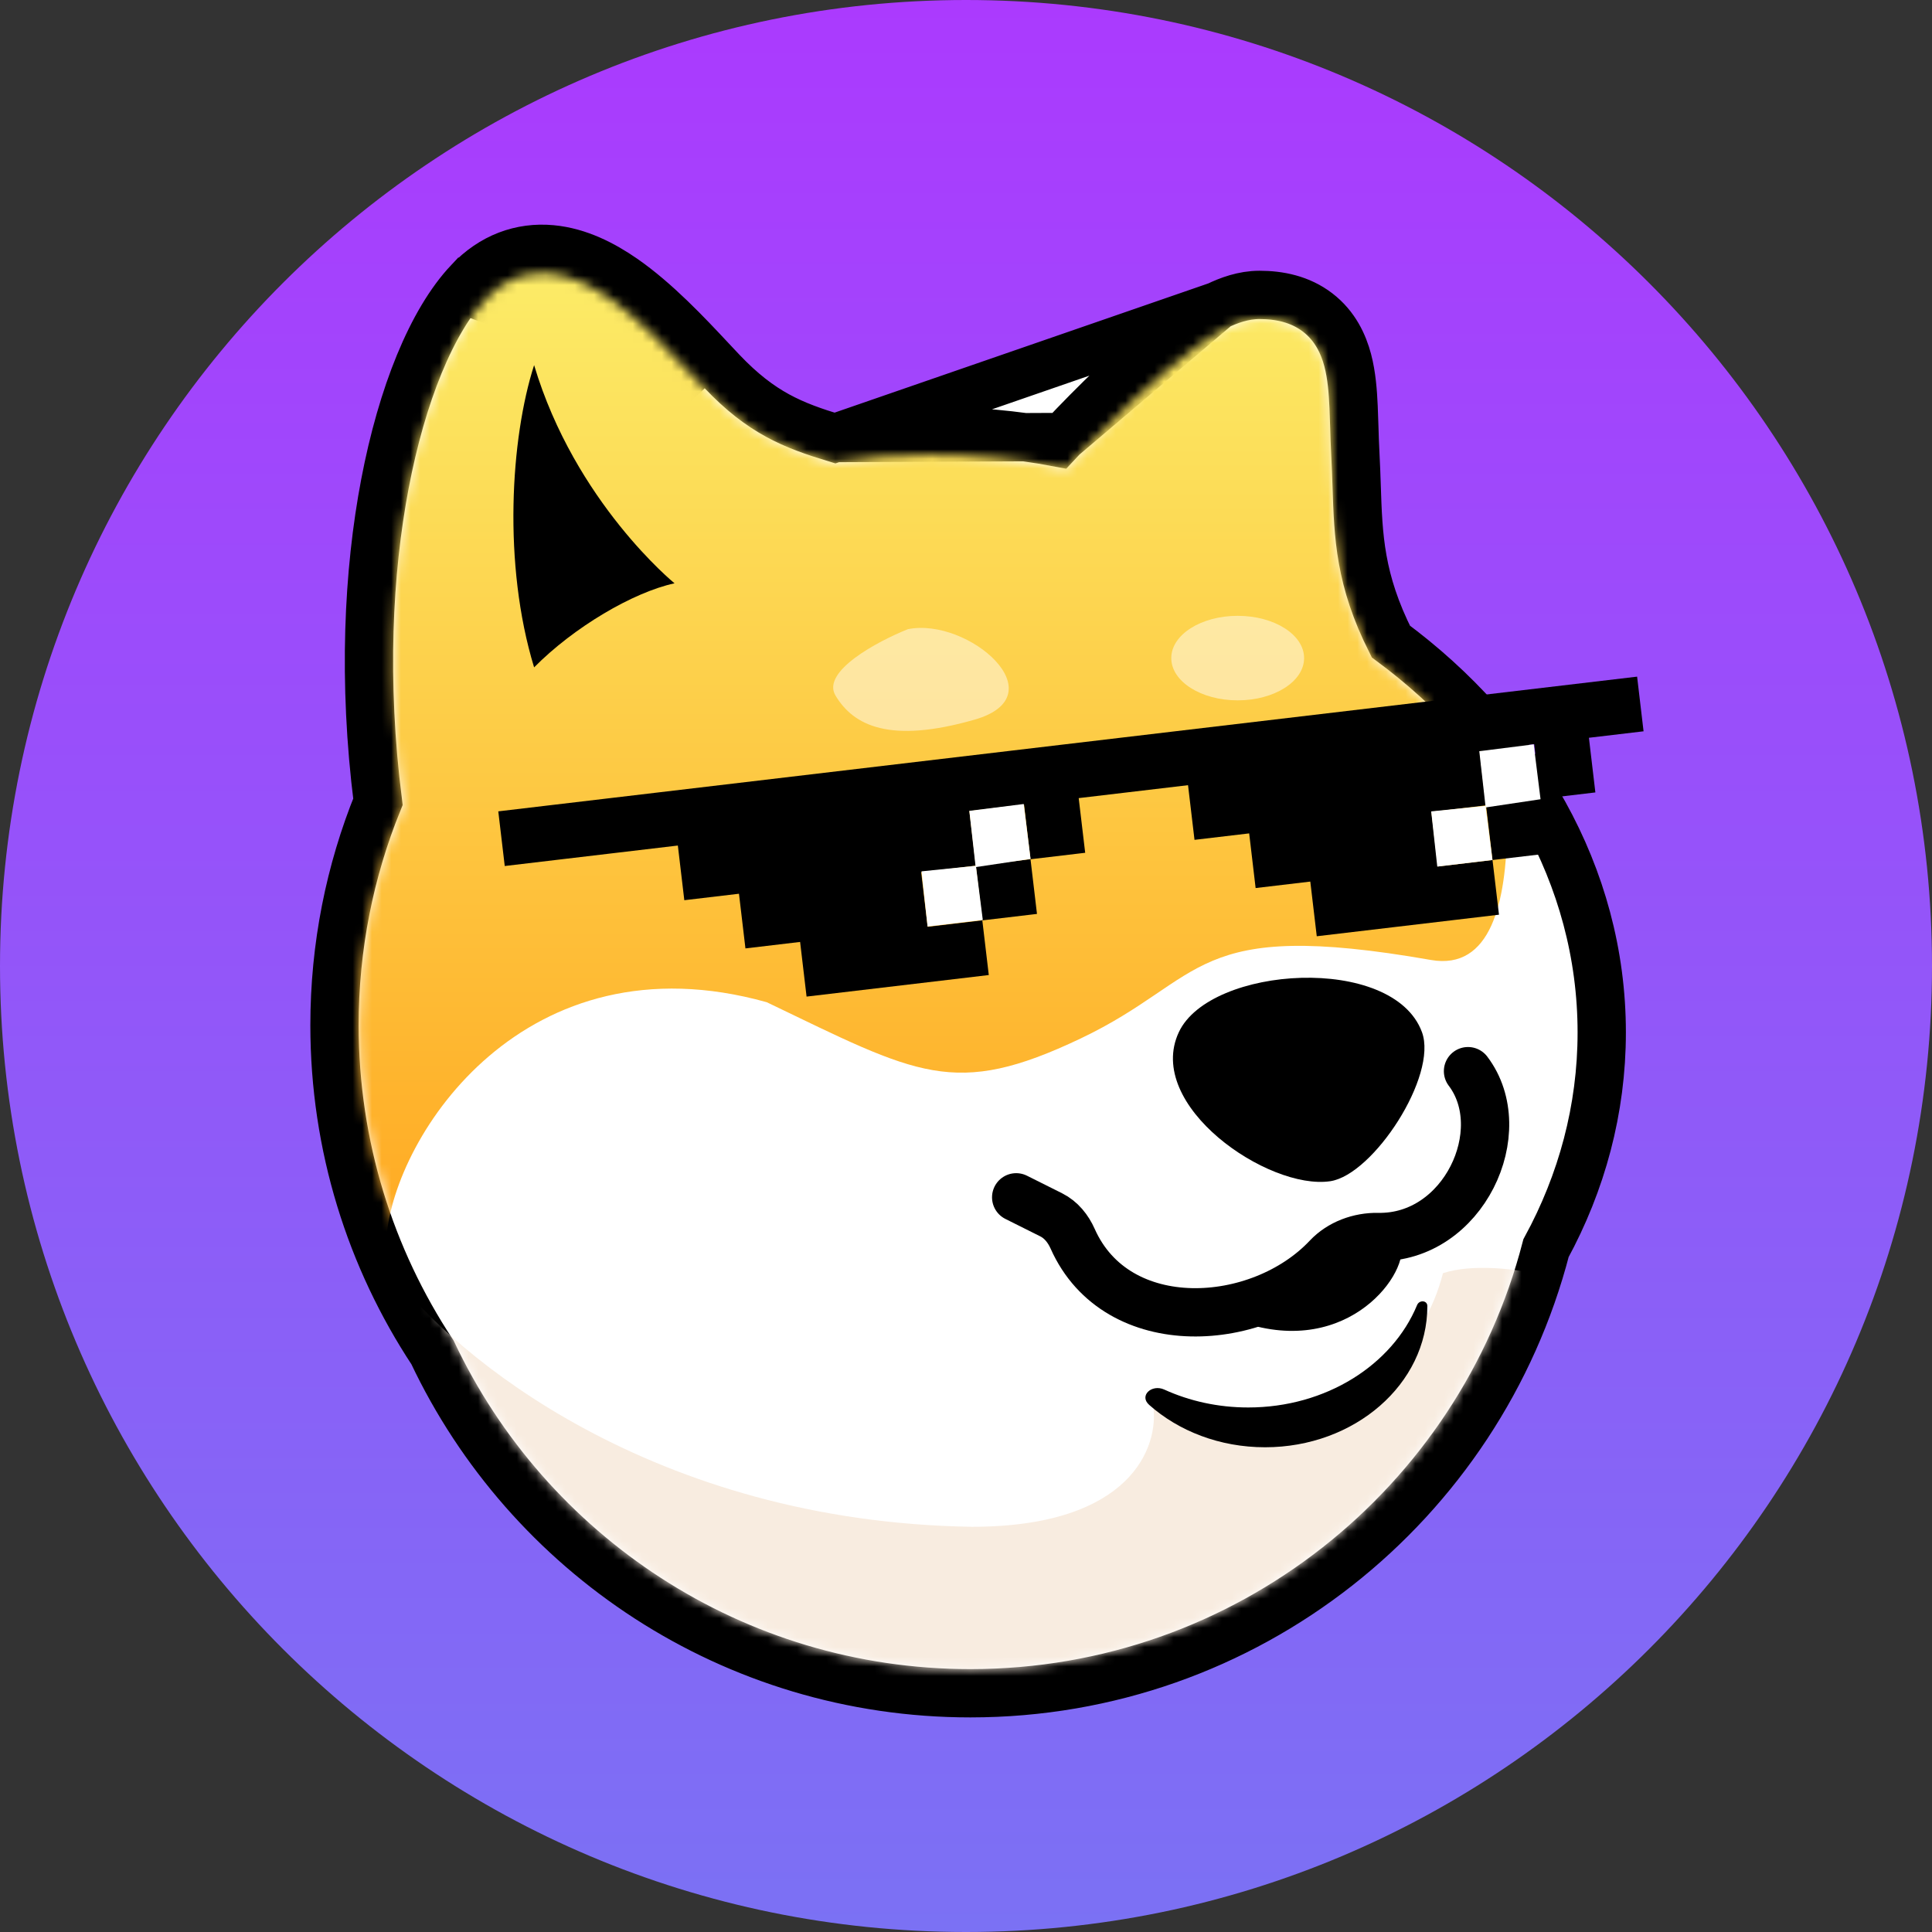<svg width="200" height="200" viewBox="0 0 200 200" fill="none" xmlns="http://www.w3.org/2000/svg">
<rect x="0" y="0" width="200" height="200" fill="#333333" stroke="none"/>
<path d="M100 0C44.772 0 0 44.772 0 100C0 155.229 44.772 200 100 200C155.229 200 200 155.229 200 100C200 44.772 155.229 0 100 0Z" fill="url(#paint0_linear_1313_63)"/>
<path d="M110.025 45.239L110.026 45.238C111.454 43.724 113.427 41.692 115.588 39.647L115.588 39.647C117.728 37.621 120.143 35.493 122.446 33.842L122.447 33.842C123.598 33.018 124.816 32.243 126.029 31.658L110.025 45.239ZM110.025 45.239C109.837 45.438 109.659 45.628 109.49 45.809C105.203 44.994 100.337 44.58 96.18 44.58C92.866 44.58 89.611 44.843 86.434 45.348M110.025 45.239L86.434 45.348M71.775 38.947C72.188 39.388 72.579 39.806 72.945 40.19L71.775 38.947ZM71.775 38.947C69.39 36.4 66.283 33.081 63.091 30.875C61.208 29.573 59.077 28.496 56.854 28.291C54.496 28.074 52.238 28.86 50.341 30.873L71.775 38.947ZM86.434 45.348C82.053 44.018 78.808 42.725 74.756 38.467L74.756 38.467C74.398 38.091 74.014 37.681 73.6 37.239L73.6 37.238L73.519 37.152C71.182 34.656 67.926 31.178 64.513 28.818L64.513 28.818C62.479 27.412 59.927 26.063 57.083 25.802L57.083 25.802C53.941 25.512 50.933 26.599 48.522 29.159L48.521 29.159C44.681 33.237 41.606 40.866 39.851 50.069C38.111 59.193 37.542 70.515 39.123 83.001C36.222 90.148 34.627 97.96 34.627 106.134C34.627 118.636 38.359 130.281 44.771 139.996C54.621 160.846 75.847 175.285 100.454 175.285C129.11 175.285 153.179 155.707 160.044 129.206C163.736 122.423 165.811 114.86 165.811 106.879C165.811 90.577 157.19 76.188 143.979 66.408C140.764 60.022 140.611 55.551 140.439 50.291L140.439 50.29C140.405 49.27 140.369 48.208 140.31 47.108L140.31 47.108C140.253 46.049 140.225 45.121 140.198 44.194L140.198 44.19C140.176 43.51 140.155 42.828 140.123 42.114C140.055 40.585 139.931 38.862 139.513 37.284L139.513 37.284C139.08 35.647 138.227 33.748 136.394 32.344C134.578 30.954 132.429 30.528 130.375 30.528C128.701 30.528 127.167 31.109 126.029 31.658L86.434 45.348Z" fill="white" stroke="black" stroke-width="5"/>
<mask id="mask0_1313_63" style="mask-type:alpha" maskUnits="userSpaceOnUse" x="37" y="28" width="127" height="145">
<path d="M111.844 46.954C111.251 47.582 110.751 48.123 110.371 48.539C105.966 47.578 100.648 47.08 96.18 47.08C92.803 47.08 89.492 47.364 86.268 47.909C81.416 46.459 77.595 45.077 72.945 40.19C72.579 39.806 72.188 39.388 71.775 38.947C69.39 36.4 66.283 33.081 63.091 30.875C61.208 29.573 59.077 28.496 56.854 28.291C54.496 28.074 52.238 28.86 50.341 30.873C46.993 34.428 44.033 41.485 42.307 50.538C40.587 59.555 40.035 70.848 41.687 83.339C38.749 90.355 37.127 98.058 37.127 106.134C37.127 118.195 40.745 129.419 46.956 138.768C56.375 158.863 76.786 172.785 100.454 172.785C128.05 172.785 151.219 153.857 157.7 128.28C161.298 121.771 163.311 114.523 163.311 106.879C163.311 91.325 154.99 77.483 142.024 68.074C138.286 60.898 138.12 55.864 137.94 50.373C137.906 49.351 137.871 48.313 137.814 47.242C137.755 46.149 137.726 45.195 137.699 44.268C137.677 43.587 137.656 42.92 137.625 42.224C137.559 40.715 137.44 39.223 137.096 37.923C136.745 36.595 136.111 35.277 134.874 34.329C133.644 33.387 132.102 33.028 130.375 33.028C129.251 33.028 128.117 33.426 127.115 33.91C126.077 34.41 124.988 35.097 123.903 35.874C121.734 37.429 119.412 39.469 117.306 41.462C115.191 43.464 113.252 45.461 111.844 46.954Z" fill="white"/>
</mask>
<g mask="url(#mask0_1313_63)">
<path d="M100.625 158.052C67.625 157.552 46.875 140.344 40.625 131.802L18.75 141.802L81.875 195.552L165.625 162.427L158.75 131.802C156.875 131.385 152.375 130.802 149.375 131.802C145.375 147.302 127.708 147.427 119.375 145.552C120 149.719 117.125 158.052 100.625 158.052Z" fill="#F8ECE0"/>
<path d="M79.375 103.75C54.375 96.75 40.833 117.5 40 128.125L37.5 126.25L26.25 79.375L47.5 12.5L163.75 24.375L174.375 86.25L155 68.75C154.375 70.833 160.625 101.562 148.125 99.375C123.125 95 125 101.25 111.875 107.5C98.75 113.75 95 111.25 79.375 103.75Z" fill="url(#paint1_linear_1313_63)"/>
<path d="M86.491 72.005C84.991 69.505 90.866 66.38 93.991 65.13C100.241 63.88 109.616 72.005 100.866 74.505C92.116 77.005 88.366 75.13 86.491 72.005Z" fill="white" fill-opacity="0.48"/>
<ellipse cx="128.125" cy="68.125" rx="6.875" ry="4.375" fill="white" fill-opacity="0.48"/>
</g>
<path d="M55.291 69.086C52.03 58.411 52.865 45.342 55.291 37.798C59.538 52.015 69.827 60.383 69.827 60.383C65.536 61.315 59.406 64.922 55.291 69.086Z" fill="black"/>
<path d="M122.035 106.846C125.26 99.965 144.214 98.736 147.201 106.846C148.862 111.358 142.166 121.618 137.704 122.279C131.294 123.228 118.474 114.444 122.035 106.846Z" fill="black"/>
<path d="M118.959 145.43C117.889 144.477 119.229 143.255 120.531 143.85C123.123 145.031 126.078 145.701 129.216 145.701C137.281 145.701 144.144 141.279 146.695 135.102C146.926 134.544 147.759 134.6 147.759 135.205C147.759 143.276 140.239 149.82 130.961 149.82C126.259 149.82 122.008 148.139 118.959 145.43Z" fill="black"/>
<path fill-rule="evenodd" clip-rule="evenodd" d="M51.582 83.991L169.473 70.046L170.141 75.704L164.484 76.374L165.152 82.032L159.494 82.703L160.163 88.361L154.503 89.03L154.505 89.031L155.174 94.69L136.311 96.921L135.642 91.263L135.644 91.261L129.982 91.931L129.314 86.272L123.655 86.941L122.985 81.282L111.667 82.621L112.338 88.28L106.678 88.95L107.348 94.609L101.689 95.278H101.689L102.359 100.936L83.496 103.167L82.827 97.509L77.168 98.179L76.498 92.52L70.84 93.189L70.171 87.53L52.251 89.65L51.582 83.991ZM153.835 83.371L159.49 82.703L158.82 77.044L153.161 77.714L153.831 83.371L148.176 84.04V84.041L148.846 89.699L154.505 89.03L153.835 83.371ZM106.008 83.287L100.349 83.956L101.018 89.615L106.677 88.946L106.008 83.287ZM95.359 90.284L101.018 89.615L101.687 95.274L96.028 95.942L95.359 90.284Z" fill="black"/>
<path d="M151.968 110.887C156.645 117.052 151.521 128.22 142.642 128.055C140.706 128.019 138.729 128.741 137.402 130.15C130.391 137.599 115.615 138.532 111.04 128.232C110.579 127.194 109.842 126.269 108.825 125.761L105.195 123.946" stroke="black" stroke-width="5" stroke-linecap="round"/>
<path d="M127.512 136.478C138.94 141.068 145.67 132.236 145.081 128.926L137.147 129.834L127.512 136.478Z" fill="black"/>
<path d="M96.025 95.913L95.397 90.201L101.027 89.627L101.738 95.23L96.025 95.913Z" fill="white"/>
<path d="M148.786 89.709L148.157 83.996L153.788 83.422L154.498 89.025L148.786 89.709Z" fill="white"/>
<path d="M101 89.763L100.344 83.941L105.975 83.23L106.684 88.914L101 89.763Z" fill="white"/>
<path d="M153.793 83.587L153.137 77.764L158.768 77.054L159.477 82.737L153.793 83.587Z" fill="white"/>
<defs>
<linearGradient id="paint0_linear_1313_63" x1="100" y1="0" x2="100" y2="200" gradientUnits="userSpaceOnUse">
<stop stop-color="#AB3AFE"/>
<stop offset="1" stop-color="#7B71F4"/>
</linearGradient>
<linearGradient id="paint1_linear_1313_63" x1="100.312" y1="12.5" x2="100.312" y2="126.25" gradientUnits="userSpaceOnUse">
<stop stop-color="#FBF672"/>
<stop offset="1" stop-color="#FFAB24"/>
</linearGradient>
</defs>
</svg>
